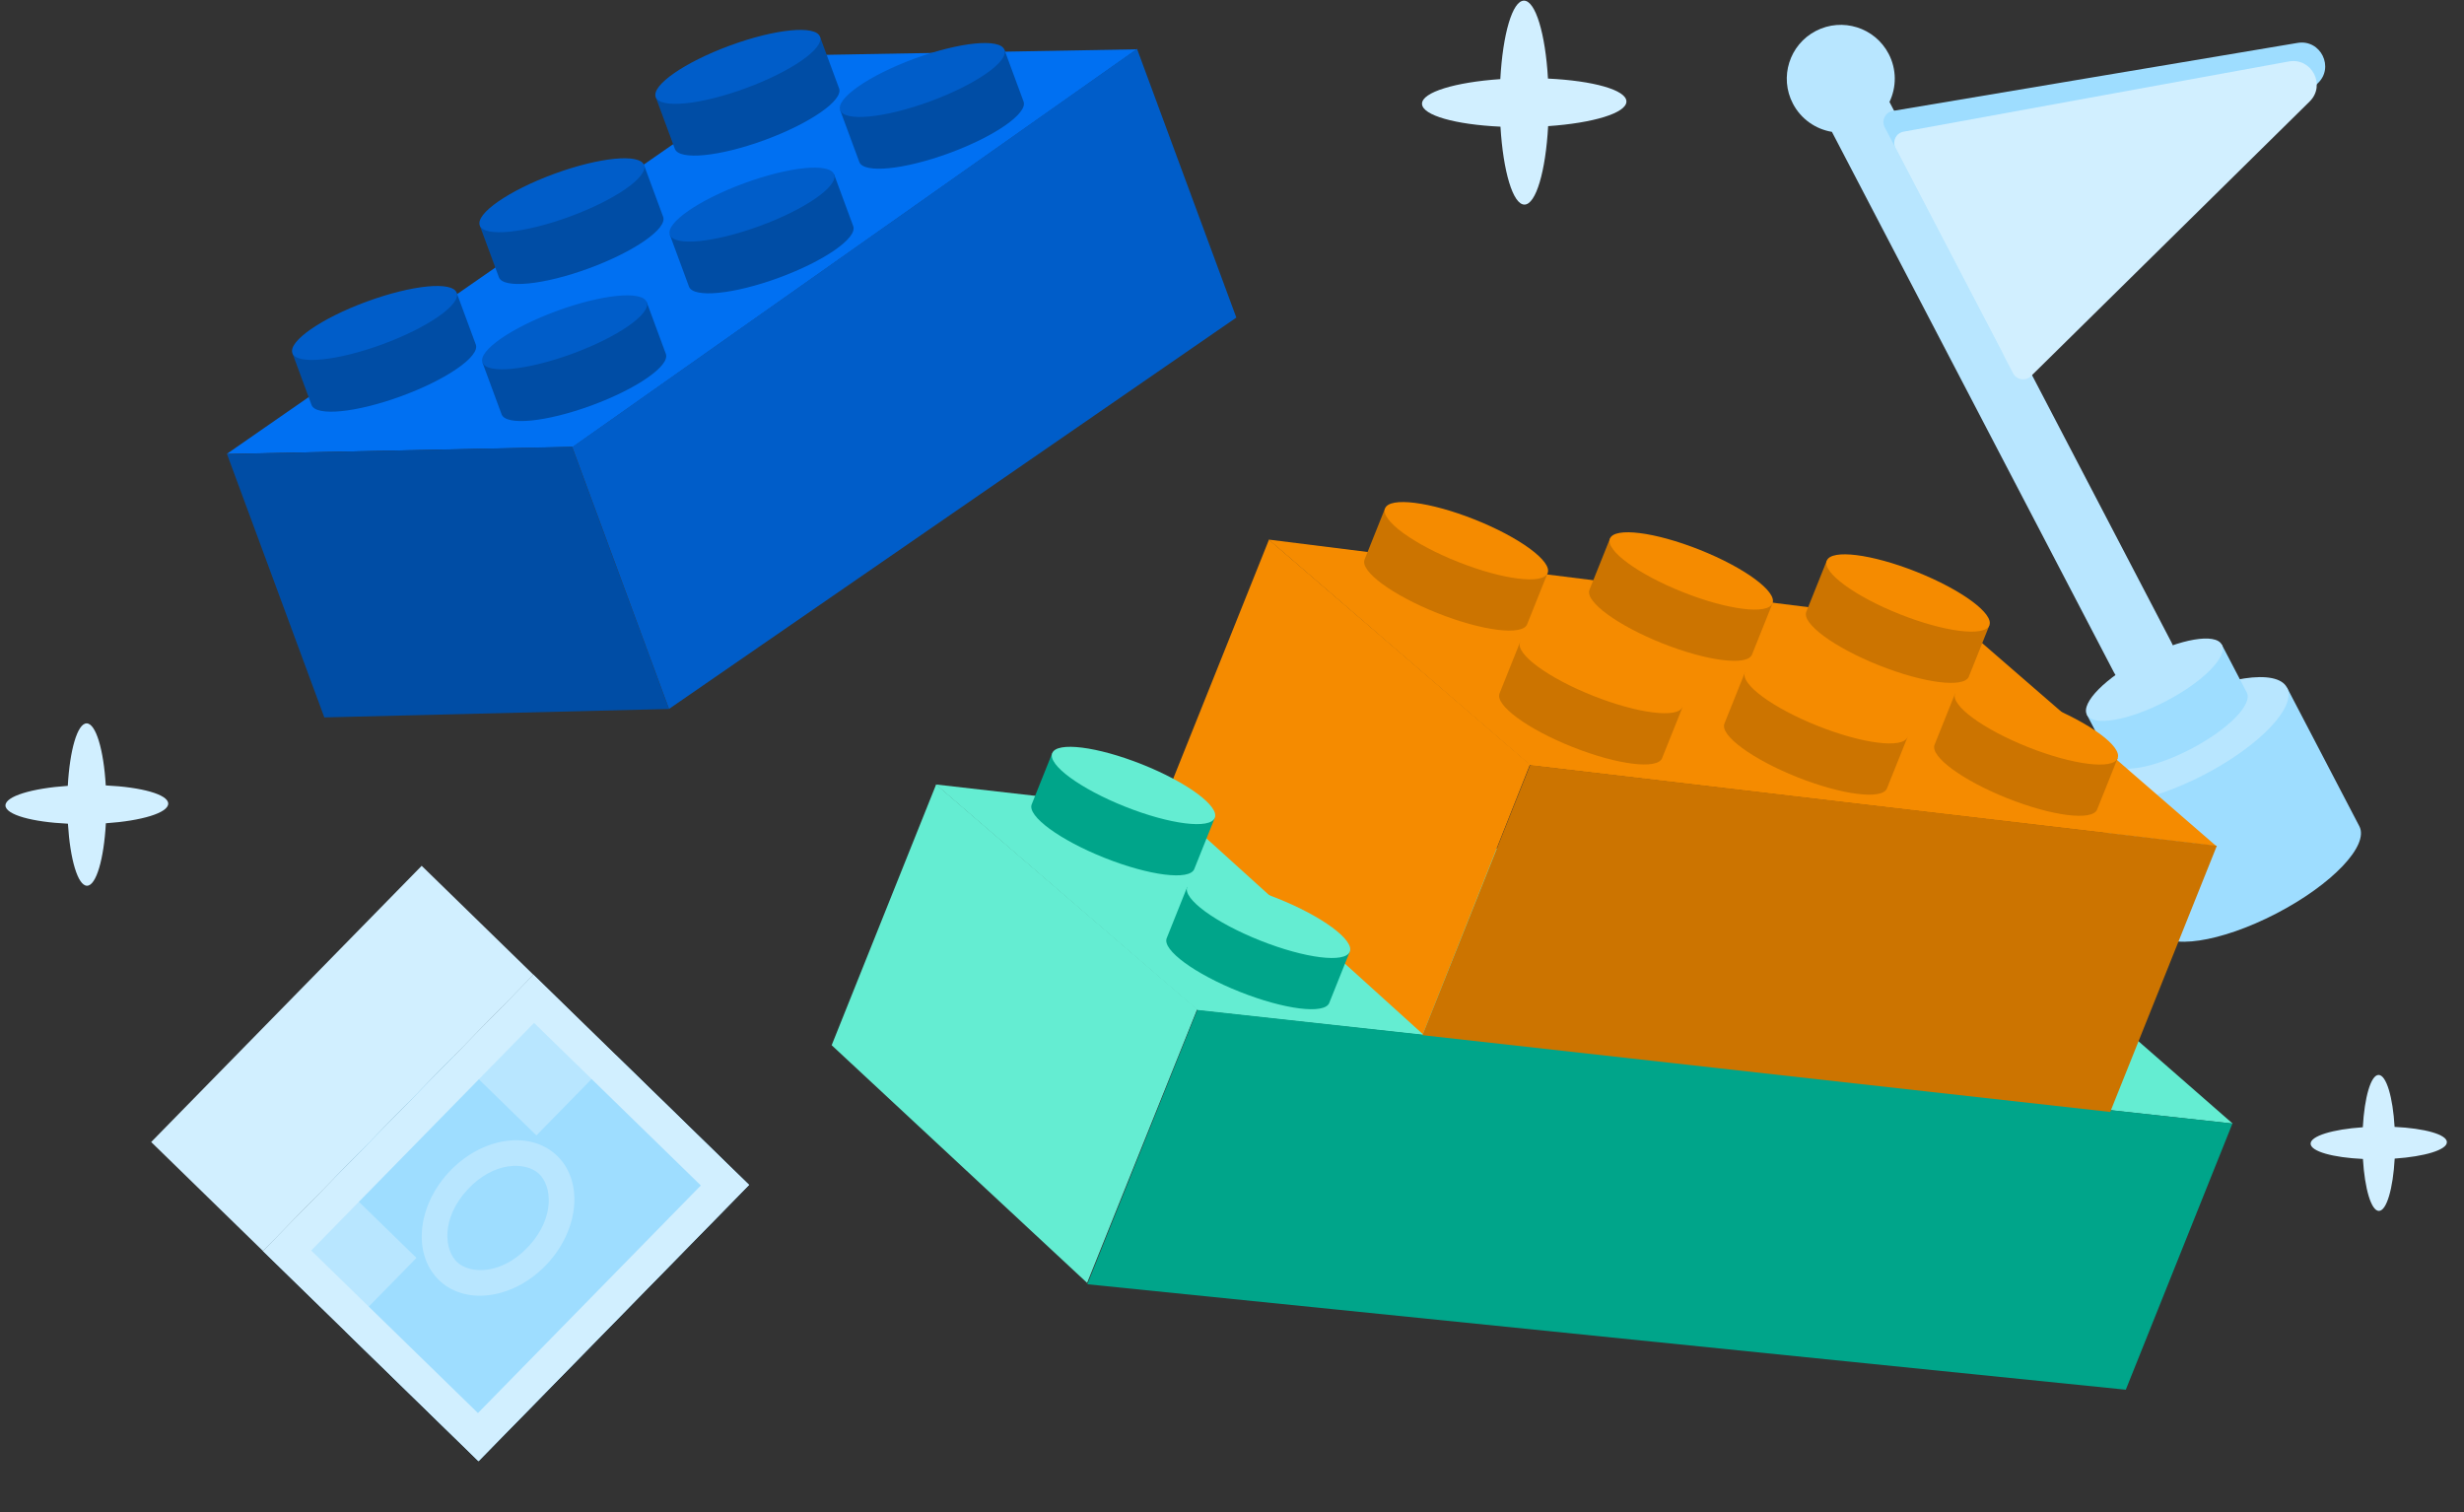 <svg viewBox="0 0 264 162" fill="none" 
xmlns="http://www.w3.org/2000/svg">
<rect x="0" y="0" width="264" height="162" fill="#333333" stroke="none"/>
<g clip-path="url(#clip0_1_2)">
  <path
    d="M18.022 86.098C18.022 85.114 15.158 84.326 11.33 84.147C11.111 80.333 10.269 77.498 9.282 77.5C8.295 77.502 7.475 80.36 7.264 84.193C3.426 84.455 0.573 85.31 0.586 86.297C0.599 87.284 3.45 88.072 7.278 88.248C7.507 92.062 8.339 94.898 9.324 94.895C10.308 94.893 11.133 92.036 11.343 88.203C15.181 87.941 18.033 87.085 18.022 86.098Z"
    fill="#D1EFFF" />
  <path
    d="M262.166 122.366C262.166 121.541 259.768 120.882 256.563 120.732C256.38 117.539 255.674 115.164 254.848 115.166C254.022 115.168 253.335 117.56 253.159 120.77C249.945 120.989 247.555 121.706 247.566 122.532C247.577 123.358 249.965 124.018 253.17 124.166C253.362 127.359 254.058 129.734 254.883 129.732C255.707 129.73 256.398 127.338 256.574 124.128C259.788 123.909 262.176 123.192 262.166 122.366Z"
    fill="#D1EFFF" />
  <path
    d="M174.259 10.87C174.259 9.633 170.662 8.644 165.854 8.419C165.58 3.629 164.521 0.068 163.282 0.07C162.042 0.073 161.012 3.662 160.748 8.476C155.927 8.806 152.343 9.88 152.359 11.12C152.376 12.359 155.957 13.349 160.764 13.571C161.053 18.36 162.097 21.922 163.334 21.919C164.571 21.916 165.607 18.328 165.871 13.513C170.692 13.184 174.273 12.109 174.259 10.87Z"
    fill="#D1EFFF" />
  <path fill-rule="evenodd" clip-rule="evenodd"
    d="M245.045 73.683L223.375 84.937L231.118 99.777H231.119C232.191 101.831 237.91 100.976 243.894 97.869C249.878 94.761 253.86 90.576 252.788 88.522C252.782 88.511 252.776 88.5 252.77 88.489L245.045 73.683Z"
    fill="#9EDDFF" />
  <path
    d="M236.138 83.008C242.122 79.9 246.104 75.716 245.032 73.662C243.961 71.608 238.241 72.462 232.257 75.57C226.273 78.678 222.291 82.862 223.363 84.916C224.434 86.97 230.154 86.116 236.138 83.008Z"
    fill="#B8E6FF" />
  <path fill-rule="evenodd" clip-rule="evenodd"
    d="M238.053 69.068L223.596 76.576L226.252 81.667C226.257 81.678 226.262 81.688 226.268 81.698C226.935 82.977 230.712 82.333 234.705 80.26C238.697 78.187 241.392 75.469 240.725 74.19L238.053 69.068Z"
    fill="#9EDDFF" />
  <path
    d="M232.032 75.137C236.025 73.064 238.72 70.346 238.053 69.067C237.385 67.788 233.608 68.432 229.616 70.506C225.623 72.579 222.928 75.297 223.595 76.576C224.263 77.855 228.04 77.21 232.032 75.137Z"
    fill="#B8E6FF" />
  <path fill-rule="evenodd" clip-rule="evenodd"
    d="M202.445 10.923C203.2 9.343 203.229 7.441 202.357 5.769C200.881 2.942 197.389 1.844 194.555 3.315C191.721 4.787 190.62 8.272 192.095 11.099C192.968 12.771 194.547 13.839 196.277 14.127L226.493 72.036C227.381 73.737 229.482 74.4 231.185 73.515C232.888 72.631 233.549 70.534 232.661 68.833L202.445 10.923Z"
    fill="#B8E6FF" />
  <path
    d="M246.166 4.597C248.653 4.179 250.159 7.252 248.302 8.953L216.433 38.136C215.848 38.671 214.913 38.506 214.547 37.803L201.932 13.628C201.554 12.902 201.993 12.02 202.801 11.884L246.166 4.597Z"
    fill="#9EDDFF" />
  <path
    d="M245.227 6.585C247.678 6.139 249.236 9.125 247.464 10.872L217.607 40.295C217.029 40.864 216.064 40.712 215.689 39.993L203.092 15.85C202.716 15.131 203.145 14.255 203.944 14.11L245.227 6.585Z"
    fill="#D1EFFF" />
  <path d="M128.329 108.251L100.268 84.046L212.29 96.842L239.219 120.382L128.329 108.251Z"
    fill="#64EDD2" />
  <path d="M100.301 84.041L128.273 108.124L116.477 137.447L89.107 111.98L100.301 84.041Z"
    fill="#64EDD2" />
  <path d="M128.283 108.203L239.191 120.367L227.764 148.888L116.498 137.59L128.283 108.203Z"
    fill="#00A58A" />
  <path d="M163.988 82.015L135.927 57.81L210.329 67.125L237.463 90.652L163.988 82.015Z"
    fill="#F58B00" />
  <path d="M135.961 57.818L163.933 81.902L152.448 110.797L124.767 85.757L135.961 57.818Z"
    fill="#F58B00" />
  <path d="M163.944 81.969L237.521 90.612L226.094 119.13L152.403 110.904L163.944 81.969Z"
    fill="#CC7400" />
  <path fill-rule="evenodd" clip-rule="evenodd"
    d="M165.82 61.392L148.402 54.459L146.2 59.956L146.201 59.956C145.711 61.209 149.201 63.771 154.005 65.683C158.815 67.598 163.12 68.137 163.621 66.886C163.628 66.87 163.633 66.854 163.639 66.837L165.82 61.392Z"
    fill="#CC7400" />
  <path
    d="M156.201 60.194C161.011 62.109 165.317 62.648 165.818 61.397C166.319 60.146 162.826 57.579 158.016 55.664C153.206 53.75 148.901 53.211 148.4 54.462C147.898 55.713 151.391 58.279 156.201 60.194Z"
    fill="#F58B00" />
  <path fill-rule="evenodd" clip-rule="evenodd"
    d="M189.918 64.631L172.5 57.697L170.297 63.194L170.298 63.195C169.809 64.448 173.299 67.01 178.102 68.922C182.912 70.837 187.218 71.375 187.719 70.124C187.725 70.108 187.731 70.092 187.736 70.075L189.918 64.631Z"
    fill="#CC7400" />
  <path
    d="M180.296 63.433C185.106 65.347 189.412 65.886 189.913 64.635C190.414 63.384 186.921 60.818 182.111 58.903C177.301 56.988 172.996 56.45 172.495 57.7C171.993 58.951 175.486 61.518 180.296 63.433Z"
    fill="#F58B00" />
  <path fill-rule="evenodd" clip-rule="evenodd"
    d="M213.148 66.994L195.73 60.06L193.528 65.558H193.529C193.039 66.811 196.529 69.373 201.333 71.285C206.143 73.2 210.448 73.738 210.949 72.487C210.956 72.471 210.962 72.455 210.967 72.438L213.148 66.994Z"
    fill="#CC7400" />
  <path
    d="M203.529 65.796C208.339 67.711 212.645 68.249 213.146 66.998C213.647 65.747 210.154 63.181 205.344 61.266C200.534 59.351 196.229 58.813 195.728 60.064C195.226 61.315 198.719 63.881 203.529 65.796Z"
    fill="#F58B00" />
  <path fill-rule="evenodd" clip-rule="evenodd"
    d="M226.892 81.234L209.475 74.301L207.272 79.798C206.782 81.051 210.274 83.613 215.077 85.525C219.887 87.44 224.192 87.978 224.694 86.727C224.7 86.711 224.706 86.695 224.711 86.679L226.892 81.234Z"
    fill="#CC7400" />
  <path
    d="M217.273 80.036C222.083 81.951 226.389 82.489 226.89 81.238C227.391 79.987 223.898 77.421 219.088 75.506C214.278 73.591 209.973 73.053 209.472 74.304C208.97 75.555 212.463 78.121 217.273 80.036Z"
    fill="#F58B00" />
  <path fill-rule="evenodd" clip-rule="evenodd"
    d="M204.377 78.97L186.959 72.037L184.756 77.534L184.757 77.535C184.268 78.787 187.758 81.349 192.561 83.262C197.371 85.176 201.677 85.715 202.178 84.464C202.184 84.448 202.19 84.431 202.195 84.415L204.377 78.97Z"
    fill="#CC7400" />
  <path
    d="M194.757 77.772C199.567 79.687 203.873 80.225 204.374 78.974C204.875 77.723 201.382 75.157 196.572 73.242C191.762 71.327 187.457 70.789 186.956 72.04C186.454 73.291 189.947 75.857 194.757 77.772Z"
    fill="#F58B00" />
  <path fill-rule="evenodd" clip-rule="evenodd"
    d="M180.283 75.734L162.865 68.801L160.663 74.298H160.664C160.174 75.551 163.664 78.113 168.468 80.025C173.278 81.94 177.583 82.478 178.084 81.228C178.091 81.211 178.097 81.194 178.102 81.177L180.283 75.734Z"
    fill="#CC7400" />
  <path
    d="M170.662 74.536C175.472 76.451 179.778 76.989 180.279 75.738C180.78 74.487 177.287 71.921 172.477 70.006C167.667 68.091 163.362 67.553 162.861 68.804C162.359 70.055 165.852 72.621 170.662 74.536Z"
    fill="#F58B00" />
  <path fill-rule="evenodd" clip-rule="evenodd"
    d="M130.158 87.615L112.74 80.682L110.538 86.179C110.048 87.432 113.539 89.994 118.343 91.906C123.153 93.821 127.458 94.359 127.959 93.108C127.966 93.092 127.971 93.076 127.977 93.06L130.158 87.615Z"
    fill="#00A58A" />
  <path
    d="M120.541 86.417C125.351 88.332 129.656 88.87 130.157 87.619C130.659 86.369 127.165 83.802 122.355 81.887C117.545 79.972 113.24 79.434 112.739 80.685C112.238 81.936 115.731 84.502 120.541 86.417Z"
    fill="#64EDD2" />
  <path fill-rule="evenodd" clip-rule="evenodd"
    d="M144.621 101.957L127.203 95.023L125.001 100.521C124.511 101.774 128.002 104.336 132.806 106.248C137.616 108.163 141.921 108.701 142.422 107.45C142.429 107.434 142.434 107.418 142.439 107.402L144.621 101.957Z"
    fill="#00A58A" />
  <path
    d="M135.004 100.759C139.814 102.674 144.119 103.212 144.62 101.961C145.122 100.711 141.628 98.144 136.818 96.229C132.008 94.314 127.703 93.776 127.202 95.027C126.701 96.278 130.194 98.844 135.004 100.759Z"
    fill="#64EDD2" />
  <path d="M61.391 47.881L24.293 48.635L85.855 5.919L121.81 5.282L61.391 47.881Z"
    fill="#0070F2" />
  <path d="M24.322 48.645L61.291 47.864L71.673 75.957L34.75 76.861L24.322 48.645Z"
    fill="#004DA5" />
  <path d="M61.312 47.896L121.823 5.228L132.464 34.024L71.68 75.953L61.312 47.896Z"
    fill="#005DC9" />
  <path fill-rule="evenodd" clip-rule="evenodd"
    d="M48.928 31.365L31.327 37.834L33.365 43.347C33.369 43.358 33.373 43.37 33.377 43.382C33.844 44.644 38.162 44.22 43.023 42.433C47.88 40.648 51.44 38.178 50.979 36.914L48.928 31.365Z"
    fill="#004DA5" />
  <path
    d="M40.975 36.887C45.836 35.1 49.398 32.628 48.931 31.365C48.464 30.103 44.145 30.527 39.285 32.314C34.425 34.1 30.863 36.572 31.329 37.835C31.796 39.098 36.115 38.673 40.975 36.887Z"
    fill="#005DC9" />
  <path fill-rule="evenodd" clip-rule="evenodd"
    d="M69.002 17.681L51.402 24.15L53.439 29.663C53.443 29.675 53.447 29.686 53.451 29.698C53.918 30.961 58.236 30.536 63.097 28.75C67.954 26.964 71.514 24.494 71.053 23.231L69.002 17.681Z"
    fill="#004DA5" />
  <path
    d="M61.049 23.205C65.91 21.418 69.472 18.947 69.005 17.684C68.538 16.421 64.22 16.846 59.359 18.632C54.499 20.419 50.937 22.891 51.404 24.154C51.87 25.416 56.189 24.992 61.049 23.205Z"
    fill="#005DC9" />
  <path fill-rule="evenodd" clip-rule="evenodd"
    d="M87.854 3.927L70.253 10.396L72.291 15.909C72.294 15.921 72.298 15.933 72.303 15.944C72.769 17.207 77.088 16.782 81.948 14.996C86.806 13.21 90.366 10.741 89.905 9.477L87.854 3.927Z"
    fill="#004DA5" />
  <path
    d="M79.901 9.451C84.761 7.665 88.323 5.193 87.857 3.93C87.39 2.667 83.071 3.092 78.211 4.878C73.35 6.665 69.789 9.137 70.255 10.4C70.722 11.662 75.041 11.238 79.901 9.451Z"
    fill="#005DC9" />
  <path fill-rule="evenodd" clip-rule="evenodd"
    d="M107.618 5.333L90.017 11.803L92.055 17.315C92.058 17.327 92.062 17.339 92.066 17.35C92.533 18.613 96.852 18.189 101.712 16.402C106.569 14.617 110.13 12.147 109.669 10.883L107.618 5.333Z"
    fill="#004DA5" />
  <path
    d="M99.665 10.857C104.525 9.071 108.087 6.599 107.62 5.336C107.153 4.073 102.835 4.498 97.975 6.285C93.114 8.071 89.552 10.543 90.019 11.806C90.486 13.069 94.804 12.644 99.665 10.857Z"
    fill="#005DC9" />
  <path fill-rule="evenodd" clip-rule="evenodd"
    d="M89.368 18.683L71.767 25.152L73.805 30.665C73.808 30.677 73.812 30.688 73.816 30.7C74.283 31.963 78.602 31.538 83.462 29.752C88.319 27.966 91.88 25.496 91.419 24.233L89.368 18.683Z"
    fill="#004DA5" />
  <path
    d="M81.415 24.207C86.275 22.42 89.837 19.948 89.37 18.686C88.903 17.423 84.585 17.848 79.725 19.634C74.864 21.421 71.302 23.893 71.769 25.155C72.236 26.418 76.554 25.994 81.415 24.207Z"
    fill="#005DC9" />
  <path fill-rule="evenodd" clip-rule="evenodd"
    d="M69.291 32.367L51.691 38.836L53.728 44.349C53.732 44.36 53.736 44.372 53.74 44.384C54.207 45.646 58.526 45.222 63.386 43.435C68.243 41.65 71.803 39.18 71.342 37.916L69.291 32.367Z"
    fill="#004DA5" />
  <path
    d="M61.339 37.891C66.199 36.104 69.761 33.632 69.294 32.369C68.827 31.107 64.509 31.531 59.648 33.318C54.788 35.104 51.226 37.576 51.693 38.839C52.16 40.102 56.478 39.677 61.339 37.891Z"
    fill="#005DC9" />
  <path d="M57.163 104.441L45.18 92.76L16.198 122.353L28.181 134.034L57.163 104.441Z"
    fill="#D1EFFF" />
  <path d="M80.25 126.947L57.162 104.441L28.18 134.034L51.268 156.54L80.25 126.947Z"
    fill="#B8E6FF" />
  <path d="M80.249 126.947L65.939 112.998L36.958 142.591L51.267 156.54L80.249 126.947Z"
    fill="#9EDDFF" />
  <path d="M59.743 123.859L48.693 113.088L35.841 126.211L46.891 136.982L59.743 123.859Z"
    fill="#9EDDFF" />
  <path
    d="M58.678 135.349C55.245 139.085 50.084 139.938 47.149 137.254C44.214 134.571 44.618 129.366 48.05 125.63C51.483 121.894 56.645 121.041 59.579 123.724C62.514 126.408 62.11 131.612 58.678 135.349Z"
    fill="#9EDDFF" />
  <path fill-rule="evenodd" clip-rule="evenodd"
    d="M48.998 135.241C50.388 136.512 53.803 136.612 56.66 133.503C59.516 130.394 59.119 127.008 57.73 125.738C56.34 124.467 52.925 124.367 50.068 127.476C47.212 130.585 47.609 133.97 48.998 135.241ZM47.149 137.254C50.084 139.938 55.245 139.085 58.678 135.349C62.11 131.612 62.514 126.408 59.579 123.724C56.645 121.041 51.483 121.894 48.05 125.63C44.618 129.366 44.214 134.571 47.149 137.254Z"
    fill="#B8E6FF" />
  <path fill-rule="evenodd" clip-rule="evenodd"
    d="M75.088 127.007L57.222 109.591L33.342 133.974L51.208 151.39L75.088 127.007ZM57.162 104.441L28.18 134.034L51.268 156.54L80.25 126.947L57.162 104.441Z"
    fill="#D1EFFF" />
</g>
<defs>
  <clipPath id="clip0_1_2">
    <rect width="263" height="157" fill="white" />
  </clipPath>
</defs>
</svg>